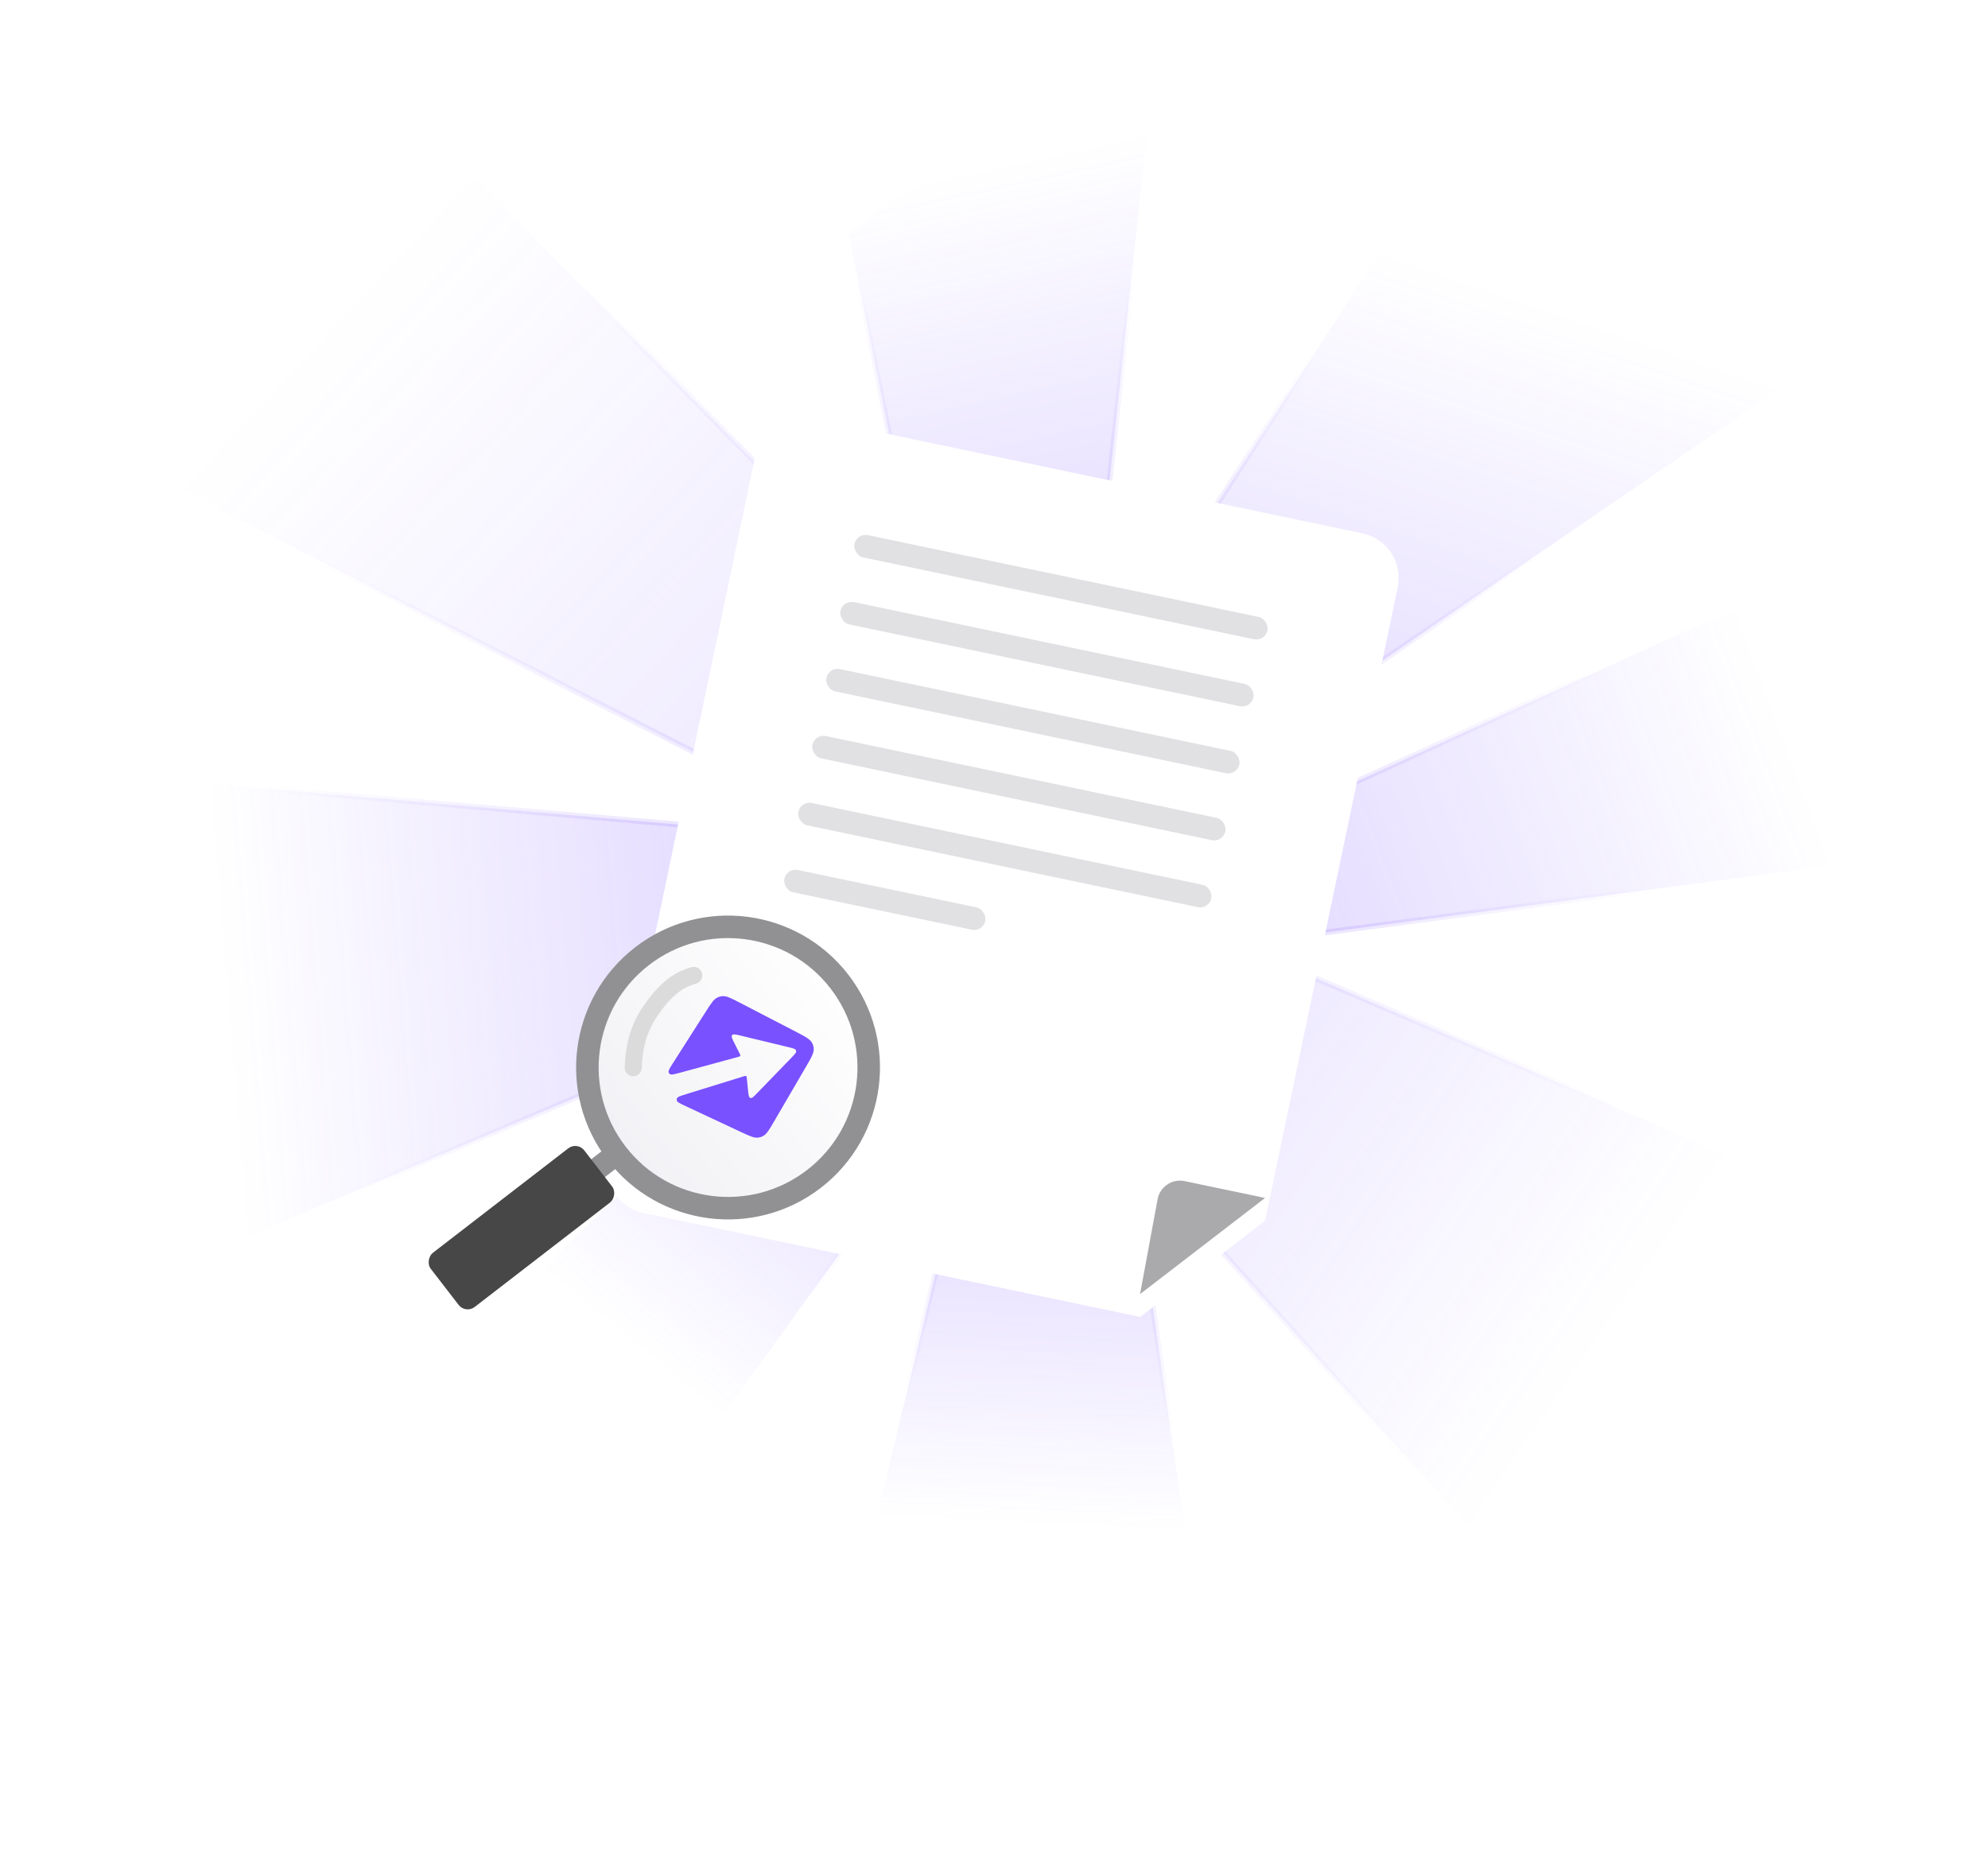 <svg width="320" height="300" viewBox="0 0 320 300" fill="none" xmlns="http://www.w3.org/2000/svg">
<path opacity="0.2" d="M156.839 144.138L27.898 78.211L75.561 27.637L175.715 129.492L156.839 144.138Z" fill="url(#paint0_linear_3314_26716)" stroke="url(#paint1_linear_3314_26716)" stroke-width="0.918"/>
<path opacity="0.2" d="M140.949 139.367L244.945 255.21L284.478 188.742L144.735 128.586L140.949 139.367Z" fill="url(#paint2_linear_3314_26716)" stroke="url(#paint3_linear_3314_26716)" stroke-width="0.918"/>
<path opacity="0.3" d="M136.546 37.433L186.774 1.767L171.386 144.061L158.3 144.674L136.546 37.433Z" fill="url(#paint4_linear_3314_26716)" stroke="url(#paint5_linear_3314_26716)" stroke-width="0.918"/>
<path opacity="0.3" d="M161.929 157.844L140.68 246.069L197.511 292.848L177.043 151.648L161.929 157.844Z" fill="url(#paint6_linear_3314_26716)" stroke="url(#paint7_linear_3314_26716)" stroke-width="0.918"/>
<path opacity="0.2" d="M294.009 139.441L313.7 82.18L187.038 140.122L189.949 153.184L294.009 139.441Z" fill="url(#paint8_linear_3314_26716)" stroke="url(#paint9_linear_3314_26716)" stroke-width="0.918"/>
<path opacity="0.3" d="M166.178 126.999L222.507 40.048L293.702 57.622L172.14 140.804L166.178 126.999Z" fill="url(#paint10_linear_3314_26716)" stroke="url(#paint11_linear_3314_26716)" stroke-width="0.918"/>
<path opacity="0.2" d="M10.551 124.134L2.679 214.838L143.155 155.249L138.555 135.268L10.551 124.134Z" fill="url(#paint12_linear_3314_26716)" stroke="url(#paint13_linear_3314_26716)" stroke-width="0.918"/>
<path opacity="0.3" d="M156.561 138.469L85.52 205.778L94.382 258.318L175.594 145.661L156.561 138.469Z" fill="url(#paint14_linear_3314_26716)" stroke="url(#paint15_linear_3314_26716)" stroke-width="0.918"/>
<g filter="url(#filter0_dd_3314_26716)">
<path d="M219.301 82.175L130.369 63.552C126.4 62.721 122.509 65.264 121.678 69.233L97.881 182.869C97.05 186.838 99.594 190.729 103.563 191.561L183.512 208.303L203.632 192.824L224.983 90.866C225.814 86.897 223.27 83.006 219.301 82.175Z" fill="white"/>
</g>
<path d="M186.33 193.041L183.511 208.302L203.631 192.824L190.692 190.114C188.674 189.692 186.704 191.013 186.33 193.041Z" fill="#AAAAAD"/>
<rect x="137.914" y="85.76" width="67.917" height="3.671" rx="1.836" transform="rotate(11.827 137.914 85.76)" fill="#E1E1E4"/>
<rect x="135.656" y="96.539" width="67.917" height="3.671" rx="1.836" transform="rotate(11.827 135.656 96.539)" fill="#E1E1E4"/>
<rect x="133.399" y="107.319" width="67.917" height="3.671" rx="1.836" transform="rotate(11.827 133.399 107.319)" fill="#E1E1E4"/>
<rect x="131.142" y="118.099" width="67.917" height="3.671" rx="1.836" transform="rotate(11.827 131.142 118.099)" fill="#E1E1E4"/>
<rect x="128.884" y="128.879" width="67.917" height="3.671" rx="1.836" transform="rotate(11.827 128.884 128.879)" fill="#E1E1E4"/>
<rect x="126.627" y="139.658" width="33.041" height="3.671" rx="1.836" transform="rotate(11.827 126.627 139.658)" fill="#E1E1E4"/>
<circle cx="24.448" cy="24.448" r="22.637" transform="matrix(-0.611 -0.792 -0.792 0.611 151.493 176.253)" fill="url(#paint16_linear_3314_26716)" stroke="#919193" stroke-width="3.622"/>
<path d="M99.192 185.775L96.26 188.038" stroke="#919193" stroke-width="3.622" stroke-linecap="round"/>
<path d="M111.665 157.001C110.288 157.459 107.882 158.05 104.703 162.716C102.914 165.343 102.08 168.007 101.928 171.861" stroke="#DBDBDB" stroke-width="2.753" stroke-linecap="round"/>
<rect x="92.926" y="183.715" width="11.014" height="31.205" rx="1.836" transform="rotate(52.347 92.926 183.715)" fill="#474748"/>
<g filter="url(#filter1_n_3314_26716)">
<path fill-rule="evenodd" clip-rule="evenodd" d="M130.975 168.668C131.066 169.425 130.617 170.194 129.719 171.734L124.581 180.543C123.783 181.912 123.383 182.597 122.751 182.903C122.547 183.002 122.328 183.07 122.104 183.105C121.411 183.213 120.692 182.876 119.256 182.204L110.315 178.018C109.426 177.602 108.981 177.394 108.931 177.101C108.916 177.011 108.923 176.919 108.951 176.831C109.042 176.549 109.513 176.403 110.453 176.112L119.715 173.246C119.9 173.188 119.992 173.16 120.065 173.191C120.089 173.202 120.11 173.216 120.129 173.233C120.186 173.289 120.196 173.385 120.215 173.578L120.4 175.435C120.479 176.234 120.519 176.634 120.779 176.724C121.038 176.815 121.318 176.526 121.876 175.949L127.413 170.23C127.956 169.669 128.228 169.388 128.146 169.108C128.065 168.828 127.685 168.737 126.926 168.553L119.188 166.687C118.407 166.499 118.017 166.405 117.846 166.62C117.675 166.836 117.855 167.195 118.216 167.912L119.054 169.578C119.141 169.751 119.184 169.838 119.165 169.915C119.159 169.94 119.149 169.963 119.134 169.984C119.089 170.05 118.996 170.076 118.809 170.126L109.454 172.667C108.504 172.925 108.029 173.054 107.8 172.865C107.729 172.806 107.674 172.732 107.639 172.647C107.524 172.374 107.789 171.96 108.317 171.131L113.626 162.808C114.479 161.471 114.906 160.802 115.549 160.522C115.758 160.431 115.978 160.372 116.204 160.346C116.901 160.266 117.605 160.63 119.014 161.359L128.069 166.048C129.651 166.868 130.443 167.277 130.771 167.965C130.876 168.187 130.945 168.424 130.975 168.668Z" fill="#7951FF"/>
</g>
<defs>
<filter id="filter0_dd_3314_26716" x="51.834" y="21.176" width="219.196" height="236.687" filterUnits="userSpaceOnUse" color-interpolation-filters="sRGB">
<feFlood flood-opacity="0" result="BackgroundImageFix"/>
<feColorMatrix in="SourceAlpha" type="matrix" values="0 0 0 0 0 0 0 0 0 0 0 0 0 0 0 0 0 0 127 0" result="hardAlpha"/>
<feOffset dy="3.671"/>
<feGaussianBlur stdDeviation="22.945"/>
<feComposite in2="hardAlpha" operator="out"/>
<feColorMatrix type="matrix" values="0 0 0 0 0.867 0 0 0 0 0.83 0 0 0 0 1 0 0 0 0.7 0"/>
<feBlend mode="normal" in2="BackgroundImageFix" result="effect1_dropShadow_3314_26716"/>
<feColorMatrix in="SourceAlpha" type="matrix" values="0 0 0 0 0 0 0 0 0 0 0 0 0 0 0 0 0 0 127 0" result="hardAlpha"/>
<feOffset/>
<feGaussianBlur stdDeviation="9.178"/>
<feComposite in2="hardAlpha" operator="out"/>
<feColorMatrix type="matrix" values="0 0 0 0 0.476 0 0 0 0 0.317 0 0 0 0 1 0 0 0 0.25 0"/>
<feBlend mode="normal" in2="effect1_dropShadow_3314_26716" result="effect2_dropShadow_3314_26716"/>
<feBlend mode="normal" in="SourceGraphic" in2="effect2_dropShadow_3314_26716" result="shape"/>
</filter>
<filter id="filter1_n_3314_26716" x="107.613" y="160.335" width="23.374" height="22.79" filterUnits="userSpaceOnUse" color-interpolation-filters="sRGB">
<feFlood flood-opacity="0" result="BackgroundImageFix"/>
<feBlend mode="normal" in="SourceGraphic" in2="BackgroundImageFix" result="shape"/>
<feTurbulence type="fractalNoise" baseFrequency="8.771 8.771" stitchTiles="stitch" numOctaves="3" result="noise" seed="606" />
<feColorMatrix in="noise" type="luminanceToAlpha" result="alphaNoise" />
<feComponentTransfer in="alphaNoise" result="coloredNoise1">
<feFuncA type="discrete" tableValues="1 1 1 1 1 1 1 1 1 1 1 1 1 1 1 1 1 1 1 1 1 1 1 1 1 1 1 1 1 1 1 1 1 1 1 1 1 1 1 1 1 1 1 1 1 1 1 1 1 1 1 0 0 0 0 0 0 0 0 0 0 0 0 0 0 0 0 0 0 0 0 0 0 0 0 0 0 0 0 0 0 0 0 0 0 0 0 0 0 0 0 0 0 0 0 0 0 0 0 0 "/>
</feComponentTransfer>
<feComposite operator="in" in2="shape" in="coloredNoise1" result="noise1Clipped" />
<feFlood flood-color="#A388FF" result="color1Flood" />
<feComposite operator="in" in2="noise1Clipped" in="color1Flood" result="color1" />
<feMerge result="effect1_noise_3314_26716">
<feMergeNode in="shape" />
<feMergeNode in="color1" />
</feMerge>
</filter>
<linearGradient id="paint0_linear_3314_26716" x1="59.274" y1="44.465" x2="164.588" y2="142.49" gradientUnits="userSpaceOnUse">
<stop stop-color="#7E58FF" stop-opacity="0"/>
<stop offset="0.645" stop-color="#7E58FF" stop-opacity="0.56"/>
<stop offset="0.849" stop-color="#7E58FF"/>
<stop offset="1" stop-color="#7E58FF" stop-opacity="0"/>
</linearGradient>
<linearGradient id="paint1_linear_3314_26716" x1="59.273" y1="44.465" x2="164.933" y2="142.812" gradientUnits="userSpaceOnUse">
<stop offset="0.178" stop-color="#7951FF" stop-opacity="0"/>
<stop offset="1" stop-color="#7951FF"/>
</linearGradient>
<linearGradient id="paint2_linear_3314_26716" x1="269.342" y1="235.1" x2="135.318" y2="142.926" gradientUnits="userSpaceOnUse">
<stop offset="0.124" stop-color="#7E58FF" stop-opacity="0"/>
<stop offset="0.849" stop-color="#7E58FF"/>
<stop offset="1" stop-color="#7E58FF" stop-opacity="0"/>
</linearGradient>
<linearGradient id="paint3_linear_3314_26716" x1="260.103" y1="213.857" x2="136.527" y2="139.982" gradientUnits="userSpaceOnUse">
<stop offset="0.124" stop-color="#7951FF" stop-opacity="0"/>
<stop offset="1" stop-color="#7951FF"/>
</linearGradient>
<linearGradient id="paint4_linear_3314_26716" x1="138.79" y1="31.264" x2="163.448" y2="144.677" gradientUnits="userSpaceOnUse">
<stop stop-color="#7E58FF" stop-opacity="0"/>
<stop offset="0.849" stop-color="#7E58FF"/>
<stop offset="1" stop-color="#7E58FF" stop-opacity="0"/>
</linearGradient>
<linearGradient id="paint5_linear_3314_26716" x1="160.358" y1="30.346" x2="163.447" y2="145.149" gradientUnits="userSpaceOnUse">
<stop offset="0.124" stop-color="#7951FF" stop-opacity="0"/>
<stop offset="1" stop-color="#7951FF"/>
</linearGradient>
<linearGradient id="paint6_linear_3314_26716" x1="155.525" y1="265.777" x2="160.888" y2="152.994" gradientUnits="userSpaceOnUse">
<stop offset="0.184" stop-color="#7E58FF" stop-opacity="0"/>
<stop offset="0.849" stop-color="#7E58FF"/>
<stop offset="1" stop-color="#7E58FF" stop-opacity="0"/>
</linearGradient>
<linearGradient id="paint7_linear_3314_26716" x1="155.483" y1="240.726" x2="168.961" y2="151.75" gradientUnits="userSpaceOnUse">
<stop offset="0.17" stop-color="#7951FF" stop-opacity="0"/>
<stop offset="1" stop-color="#7951FF"/>
</linearGradient>
<linearGradient id="paint8_linear_3314_26716" x1="300.569" y1="114.502" x2="194.884" y2="154.245" gradientUnits="userSpaceOnUse">
<stop offset="0.12" stop-color="#7E58FF" stop-opacity="0"/>
<stop offset="0.849" stop-color="#7E58FF"/>
<stop offset="1" stop-color="#7E58FF" stop-opacity="0"/>
</linearGradient>
<linearGradient id="paint9_linear_3314_26716" x1="277.583" y1="124.461" x2="190.545" y2="147.324" gradientUnits="userSpaceOnUse">
<stop offset="0.17" stop-color="#7951FF" stop-opacity="0"/>
<stop offset="1" stop-color="#7951FF"/>
</linearGradient>
<linearGradient id="paint10_linear_3314_26716" x1="215.876" y1="38.148" x2="173.199" y2="164.344" gradientUnits="userSpaceOnUse">
<stop stop-color="#7E58FF" stop-opacity="0"/>
<stop offset="0.849" stop-color="#7E58FF"/>
<stop offset="1" stop-color="#7E58FF" stop-opacity="0"/>
</linearGradient>
<linearGradient id="paint11_linear_3314_26716" x1="236.985" y1="62.01" x2="164.7" y2="140.684" gradientUnits="userSpaceOnUse">
<stop offset="0.124" stop-color="#7951FF" stop-opacity="0"/>
<stop offset="1" stop-color="#7951FF"/>
</linearGradient>
<linearGradient id="paint12_linear_3314_26716" x1="35.446" y1="154.422" x2="153.684" y2="144.774" gradientUnits="userSpaceOnUse">
<stop stop-color="#7E58FF" stop-opacity="0"/>
<stop offset="0.653" stop-color="#7E58FF"/>
<stop offset="0.844" stop-color="#7E58FF" stop-opacity="0"/>
</linearGradient>
<linearGradient id="paint13_linear_3314_26716" x1="36.173" y1="163.804" x2="140.564" y2="141.063" gradientUnits="userSpaceOnUse">
<stop offset="0.124" stop-color="#7951FF" stop-opacity="0"/>
<stop offset="1" stop-color="#7951FF"/>
</linearGradient>
<linearGradient id="paint14_linear_3314_26716" x1="89.569" y1="223.785" x2="161.223" y2="136.524" gradientUnits="userSpaceOnUse">
<stop offset="0.12" stop-color="#7E58FF" stop-opacity="0"/>
<stop offset="0.849" stop-color="#7E58FF"/>
<stop offset="1" stop-color="#7E58FF" stop-opacity="0"/>
</linearGradient>
<linearGradient id="paint15_linear_3314_26716" x1="104.495" y1="203.667" x2="168.441" y2="140.348" gradientUnits="userSpaceOnUse">
<stop offset="0.17" stop-color="#7951FF" stop-opacity="0"/>
<stop offset="1" stop-color="#7951FF"/>
</linearGradient>
<linearGradient id="paint16_linear_3314_26716" x1="24.448" y1="0" x2="24.448" y2="48.896" gradientUnits="userSpaceOnUse">
<stop stop-color="white"/>
<stop offset="1" stop-color="#F1F1F5"/>
</linearGradient>
</defs>
</svg>

